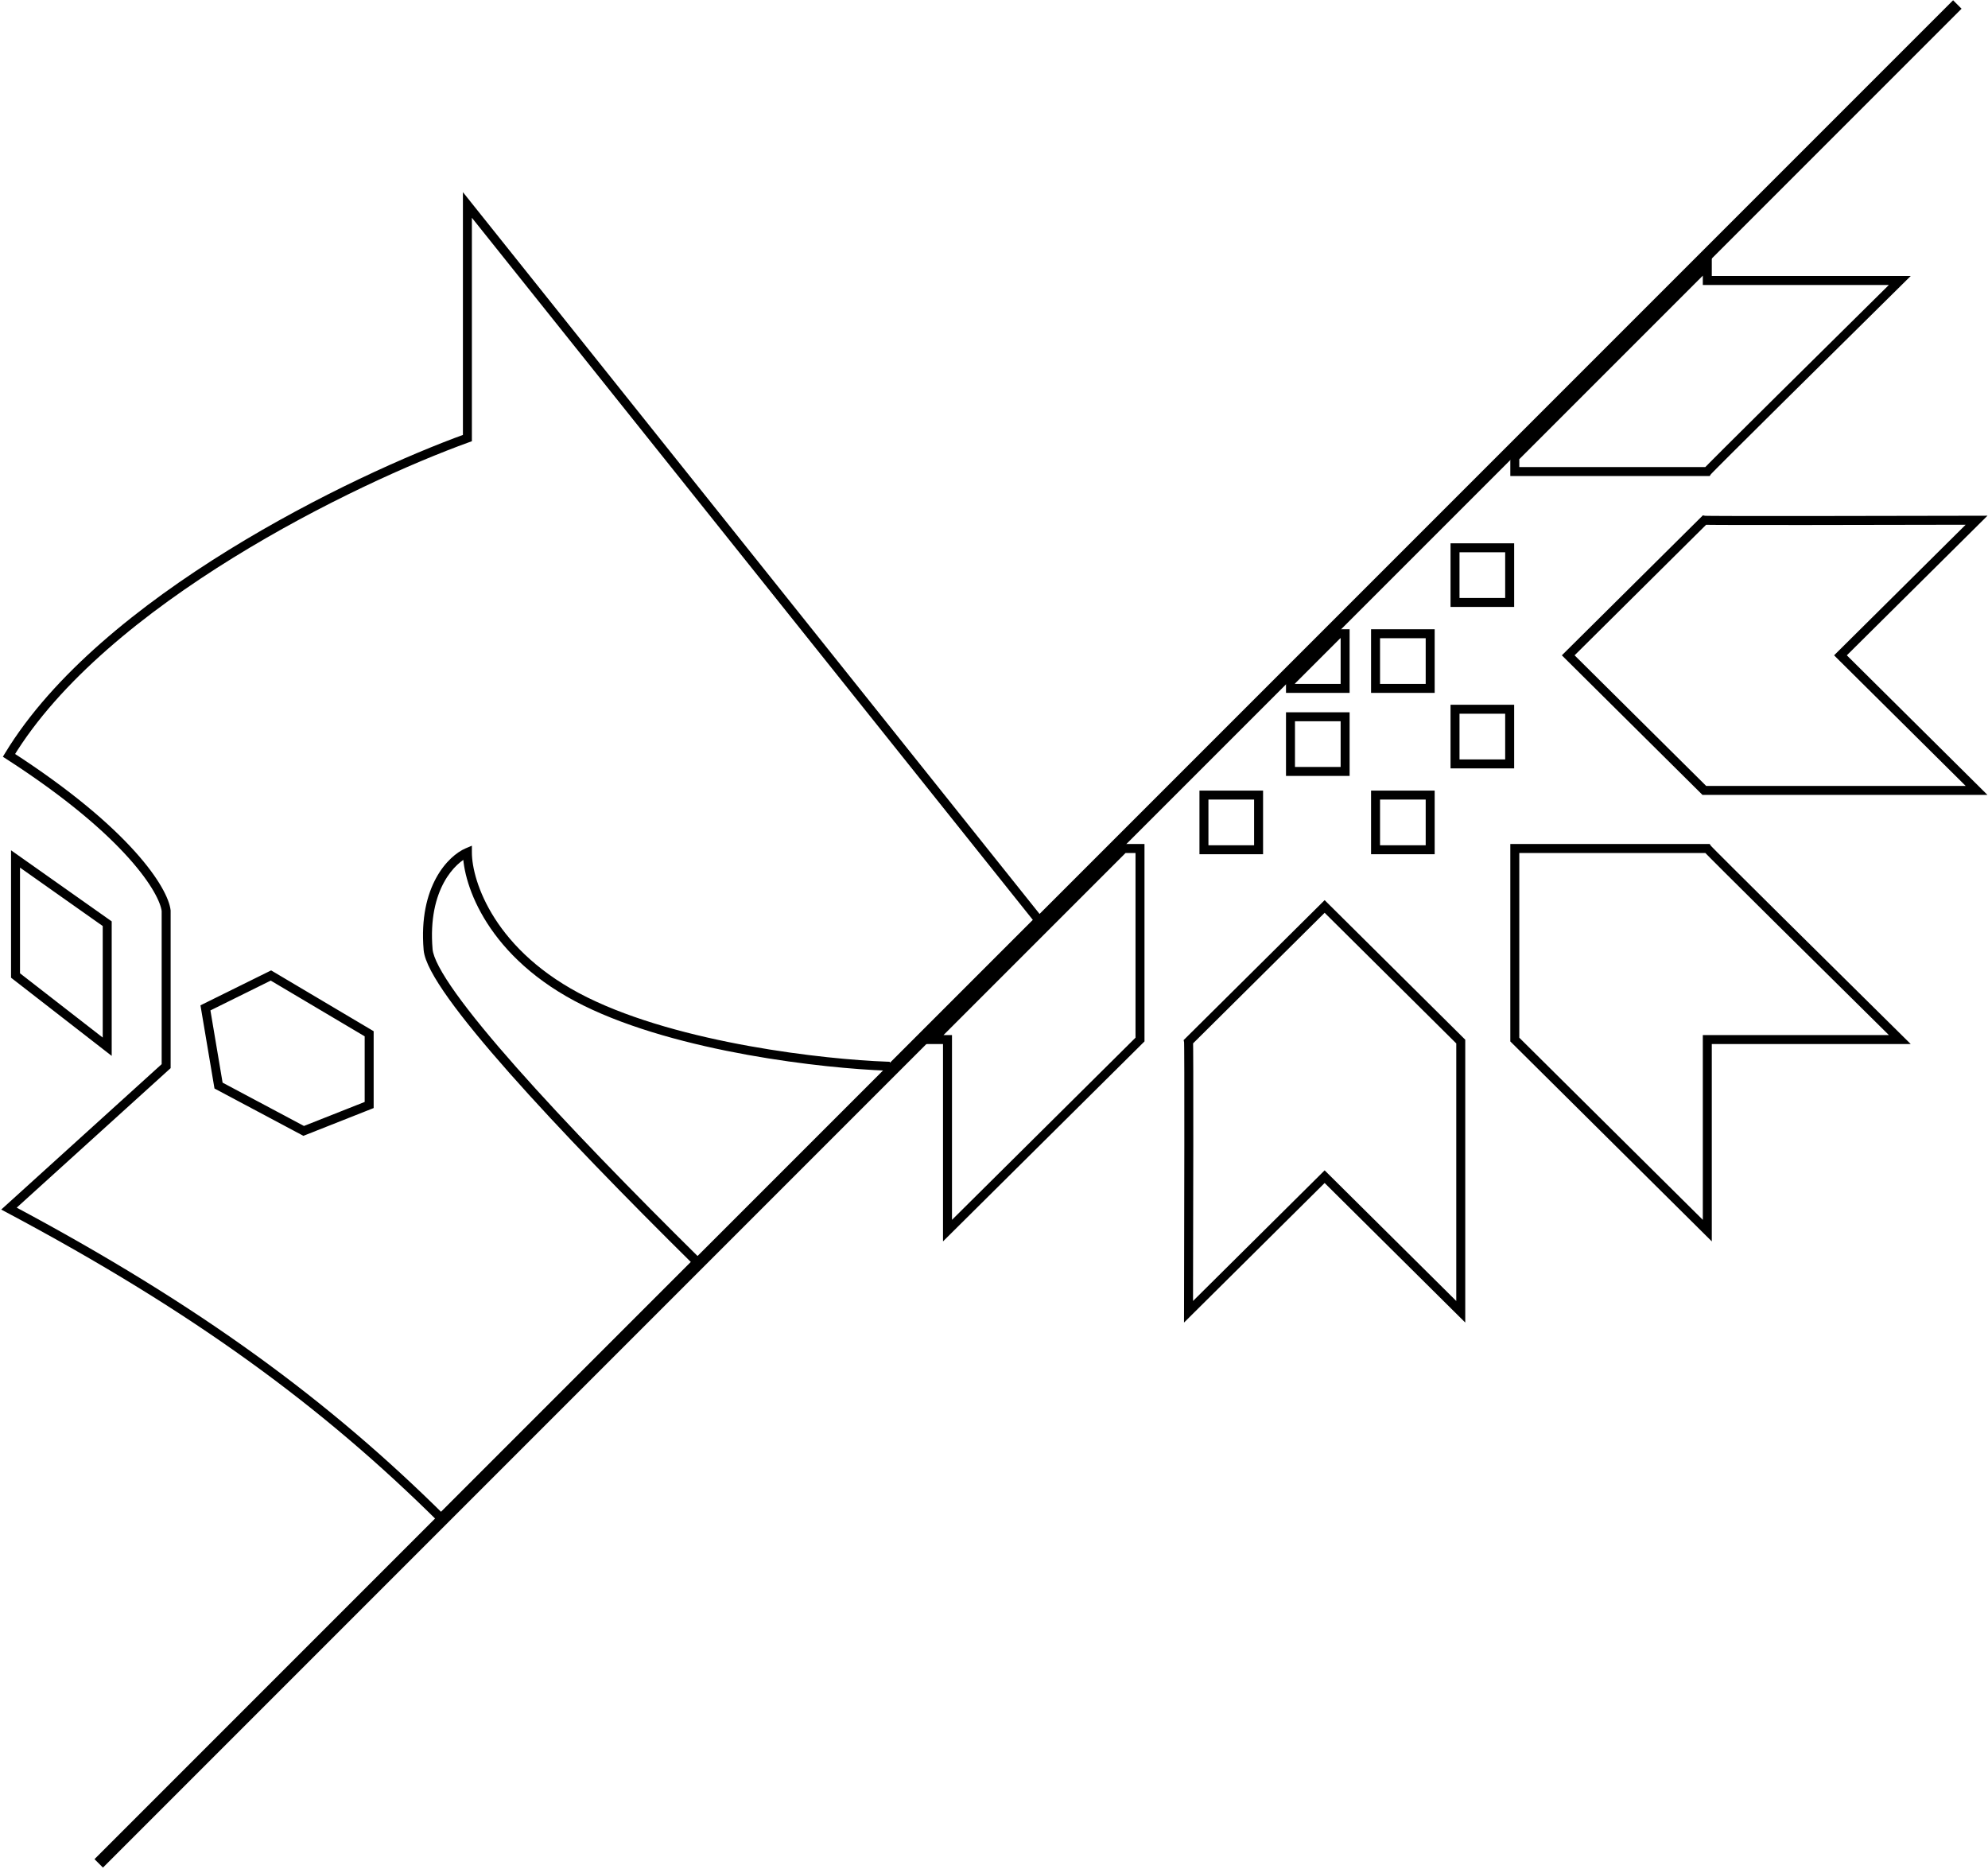 <svg width="1329" height="1249" viewBox="0 0 1329 1249" fill="none" xmlns="http://www.w3.org/2000/svg">
<path d="M885.538 786.5L887.651 784.371L885.538 782.274L883.425 784.371L885.538 786.5ZM794.542 876.805L791.542 876.797L791.523 884.027L796.655 878.934L794.542 876.805ZM976.535 876.805L974.422 878.934L979.535 884.008V876.805H976.535ZM976.535 696.196H979.535V694.947L978.648 694.067L976.535 696.196ZM885.538 605.892L887.652 603.763L885.538 601.666L883.425 603.763L885.538 605.892ZM794.542 696.196L792.429 694.067L791.282 695.205L791.601 696.789L794.542 696.196ZM1230.37 438.026L1228.25 435.897L1226.11 438.026L1228.25 440.155L1230.37 438.026ZM1321.36 347.722L1323.48 349.851L1328.66 344.703L1321.35 344.722L1321.36 347.722ZM1321.36 528.33V531.33H1328.64L1323.48 526.201L1321.36 528.33ZM1139.37 528.33L1137.26 530.46L1138.13 531.33H1139.37V528.33ZM1048.37 438.026L1046.26 435.897L1044.11 438.026L1046.26 440.155L1048.37 438.026ZM1139.37 347.722L1139.95 344.779L1138.39 344.469L1137.26 345.592L1139.37 347.722ZM1270.04 187.472L1272.15 189.607L1277.35 184.472L1270.04 184.472L1270.04 187.472ZM1141.35 187.472H1138.35V190.472L1141.35 190.472L1141.35 187.472ZM1141.35 315.181V318.181H1142.95L1143.84 316.854L1141.35 315.181ZM1012.66 315.181H1009.66V318.181H1012.66V315.181ZM1012.66 305.689L1010.54 303.567L1009.66 304.446V305.689H1012.66ZM1141.35 177H1144.35V169.757L1139.23 174.879L1141.35 177ZM862.703 455.647L860.582 453.525L859.703 454.404V455.647H862.703ZM894.763 423.586V420.586H893.521L892.642 421.465L894.763 423.586ZM899.23 423.586H902.23V420.586H899.23V423.586ZM899.23 460.128V463.128H902.23V460.128H899.23ZM862.703 460.128H859.703V463.128H862.703V460.128ZM633.414 694.85L636.414 694.85L636.414 691.85H633.414V694.85ZM623.5 694.85L621.379 692.729L616.257 697.85H623.5V694.85ZM633.414 822.559L630.414 822.559L630.414 829.763L635.527 824.689L633.414 822.559ZM762.103 694.85L764.216 696.979L765.103 696.099L765.103 694.85L762.103 694.85ZM762.103 567.14L765.103 567.14L765.103 564.14H762.103V567.14ZM751.209 567.14V564.14H749.967L749.088 565.019L751.209 567.14ZM1141.35 694.85V691.85H1138.35V694.85H1141.35ZM1270.04 694.85V697.85H1277.35L1272.15 692.715L1270.04 694.85ZM1141.35 822.559L1139.24 824.689L1144.35 829.763V822.559H1141.35ZM1012.66 694.85H1009.66V696.099L1010.55 696.979L1012.66 694.85ZM1012.66 567.14V564.14H1009.66V567.14H1012.66ZM1141.35 567.14L1143.84 565.468L1142.95 564.14H1141.35V567.14ZM956.095 423.586H959.095V420.586H956.095V423.586ZM919.569 423.586V420.586H916.569V423.586H919.569ZM956.095 460.128V463.128H959.095V460.128H956.095ZM919.569 460.128H916.569V463.128H919.569V460.128ZM862.703 479.099V476.099H859.703V479.099H862.703ZM899.23 479.099H902.23V476.099H899.23V479.099ZM862.703 515.641H859.703V518.641H862.703V515.641ZM899.23 515.641V518.641H902.23V515.641H899.23ZM1009.23 474.065H1012.23V471.065H1009.23V474.065ZM972.698 474.065V471.065H969.698V474.065H972.698ZM1009.23 510.606V513.606H1012.23V510.606H1009.23ZM972.698 510.606H969.698V513.606H972.698V510.606ZM919.569 567.988H916.569V570.988H919.569V567.988ZM919.569 531.446V528.446H916.569V531.446H919.569ZM956.095 567.988V570.988H959.095V567.988H956.095ZM956.095 531.446H959.095V528.446H956.095V531.446ZM1009.23 366.153H1012.23V363.153H1009.23V366.153ZM972.698 366.153V363.153H969.698V366.153H972.698ZM1009.23 402.694V405.694H1012.23V402.694H1009.23ZM972.698 402.694H969.698V405.694H972.698V402.694ZM804.852 567.988H801.852V570.988H804.852V567.988ZM804.852 531.446V528.446H801.852V531.446H804.852ZM841.379 567.988V570.988H844.379V567.988H841.379ZM841.379 531.446H844.379V528.446H841.379V531.446ZM883.425 784.371L792.428 874.675L796.655 878.934L887.651 788.63L883.425 784.371ZM978.648 874.675L887.651 784.371L883.425 788.63L974.422 878.934L978.648 874.675ZM973.535 696.196V876.805H979.535V696.196H973.535ZM883.425 608.021L974.422 698.326L978.648 694.067L887.652 603.763L883.425 608.021ZM796.655 698.326L887.652 608.021L883.425 603.763L792.429 694.067L796.655 698.326ZM797.542 876.812C797.618 847.086 797.709 802.384 797.735 764.886C797.748 746.138 797.746 729.188 797.717 716.811C797.702 710.623 797.681 705.574 797.652 702.013C797.638 700.233 797.622 698.817 797.603 697.813C797.594 697.313 797.583 696.902 797.572 696.595C797.567 696.443 797.56 696.299 797.552 696.176C797.549 696.125 797.535 695.864 797.483 695.604L791.601 696.789C791.56 696.585 791.557 696.438 791.564 696.557C791.567 696.603 791.571 696.686 791.576 696.814C791.585 697.068 791.595 697.437 791.604 697.925C791.622 698.897 791.638 700.288 791.653 702.061C791.681 705.605 791.702 710.64 791.717 716.825C791.746 729.193 791.748 746.135 791.735 764.882C791.709 802.374 791.618 847.073 791.542 876.797L797.542 876.812ZM1232.48 440.155L1323.48 349.851L1319.25 345.592L1228.25 435.897L1232.48 440.155ZM1323.48 526.201L1232.48 435.897L1228.25 440.155L1319.25 530.46L1323.48 526.201ZM1139.37 531.33H1321.36V525.33H1139.37V531.33ZM1046.26 440.155L1137.26 530.46L1141.48 526.201L1050.49 435.897L1046.26 440.155ZM1137.26 345.592L1046.26 435.897L1050.49 440.155L1141.48 349.851L1137.26 345.592ZM1321.35 344.722C1291.4 344.797 1246.36 344.887 1208.58 344.914C1189.69 344.927 1172.62 344.924 1160.16 344.895C1153.92 344.881 1148.85 344.86 1145.28 344.832C1143.49 344.818 1142.09 344.801 1141.11 344.783C1140.62 344.774 1140.25 344.765 1139.99 344.756C1139.86 344.751 1139.78 344.747 1139.73 344.744C1139.61 344.737 1139.75 344.739 1139.95 344.779L1138.79 350.664C1139.04 350.715 1139.3 350.729 1139.35 350.732C1139.48 350.74 1139.62 350.747 1139.77 350.752C1140.08 350.763 1140.5 350.773 1141 350.782C1142.01 350.801 1143.44 350.817 1145.23 350.832C1148.82 350.86 1153.91 350.881 1160.14 350.895C1172.61 350.924 1189.69 350.927 1208.59 350.914C1246.37 350.887 1291.42 350.797 1321.37 350.722L1321.35 344.722ZM1270.04 184.472L1141.35 184.472L1141.35 190.472L1270.04 190.472L1270.04 184.472ZM1143.84 316.854C1143.72 317.026 1143.62 317.13 1143.7 317.041C1143.73 317.006 1143.79 316.945 1143.88 316.85C1144.05 316.664 1144.31 316.396 1144.65 316.045C1145.33 315.345 1146.31 314.35 1147.56 313.086C1150.07 310.56 1153.64 306.985 1158.04 302.601C1166.83 293.836 1178.9 281.854 1192.27 268.607C1219 242.114 1250.91 210.572 1272.15 189.607L1267.93 185.337C1246.7 206.304 1214.78 237.849 1188.04 264.345C1174.68 277.593 1162.6 289.58 1153.8 298.352C1149.4 302.738 1145.82 306.323 1143.3 308.861C1142.05 310.129 1141.05 311.142 1140.35 311.865C1140 312.225 1139.71 312.523 1139.5 312.748C1139.4 312.859 1139.3 312.965 1139.22 313.058C1139.18 313.096 1139.01 313.289 1138.86 313.508L1143.84 316.854ZM1012.66 318.181H1141.35V312.181H1012.66V318.181ZM1009.66 305.689V315.181H1015.66V305.689H1009.66ZM1014.78 307.81L1143.47 179.121L1139.23 174.879L1010.54 303.567L1014.78 307.81ZM1144.35 187.472V177H1138.35V187.472H1144.35ZM864.824 457.768L896.885 425.708L892.642 421.465L860.582 453.525L864.824 457.768ZM899.23 420.586H894.763V426.586H899.23V420.586ZM902.23 460.128V423.586H896.23V460.128H902.23ZM862.703 463.128H899.23V457.128H862.703V463.128ZM859.703 455.647V460.128H865.703V455.647H859.703ZM633.414 691.85H623.5V697.85H633.414V691.85ZM636.414 822.559L636.414 694.85L630.414 694.85L630.414 822.559L636.414 822.559ZM759.989 692.72L631.301 820.43L635.527 824.689L764.216 696.979L759.989 692.72ZM759.103 567.14L759.103 694.85L765.103 694.85L765.103 567.14L759.103 567.14ZM751.209 570.14H762.103V564.14H751.209V570.14ZM625.621 696.971L753.331 569.262L749.088 565.019L621.379 692.729L625.621 696.971ZM1141.35 697.85H1270.04V691.85H1141.35V697.85ZM1144.35 822.559V694.85H1138.35V822.559H1144.35ZM1010.55 696.979L1139.24 824.689L1143.46 820.43L1014.77 692.72L1010.55 696.979ZM1009.66 567.14V694.85H1015.66V567.14H1009.66ZM1141.35 564.14H1012.66V570.14H1141.35V564.14ZM1272.15 692.715C1250.91 671.75 1219 640.207 1192.27 613.715C1178.9 600.468 1166.83 588.486 1158.04 579.72C1153.64 575.337 1150.07 571.762 1147.56 569.236C1146.31 567.972 1145.33 566.977 1144.65 566.277C1144.31 565.925 1144.05 565.658 1143.88 565.471C1143.79 565.377 1143.73 565.316 1143.7 565.281C1143.62 565.191 1143.72 565.296 1143.84 565.468L1138.86 568.813C1139.01 569.033 1139.18 569.226 1139.22 569.264C1139.3 569.357 1139.4 569.463 1139.5 569.574C1139.71 569.799 1140 570.096 1140.35 570.457C1141.05 571.179 1142.05 572.192 1143.3 573.461C1145.82 575.999 1149.4 579.584 1153.8 583.969C1162.6 592.741 1174.68 604.729 1188.04 617.977C1214.78 644.473 1246.7 676.018 1267.93 696.985L1272.15 692.715ZM956.095 420.586H919.569V426.586H956.095V420.586ZM959.095 460.128V423.586H953.095V460.128H959.095ZM919.569 463.128H956.095V457.128H919.569V463.128ZM916.569 423.586V460.128H922.569V423.586H916.569ZM862.703 482.099H899.23V476.099H862.703V482.099ZM865.703 515.641V479.099H859.703V515.641H865.703ZM899.23 512.641H862.703V518.641H899.23V512.641ZM896.23 479.099V515.641H902.23V479.099H896.23ZM1009.23 471.065H972.698V477.065H1009.23V471.065ZM1012.23 510.606V474.065H1006.23V510.606H1012.23ZM972.698 513.606H1009.23V507.606H972.698V513.606ZM969.698 474.065V510.606H975.698V474.065H969.698ZM922.569 567.988V531.446H916.569V567.988H922.569ZM956.095 564.988H919.569V570.988H956.095V564.988ZM953.095 531.446V567.988H959.095V531.446H953.095ZM919.569 534.446H956.095V528.446H919.569V534.446ZM1009.23 363.153H972.698V369.153H1009.23V363.153ZM1012.23 402.694V366.153H1006.23V402.694H1012.23ZM972.698 405.694H1009.23V399.694H972.698V405.694ZM969.698 366.153V402.694H975.698V366.153H969.698ZM807.852 567.988V531.446H801.852V567.988H807.852ZM841.379 564.988H804.852V570.988H841.379V564.988ZM838.379 531.446V567.988H844.379V531.446H838.379ZM804.852 534.446H841.379V528.446H804.852V534.446Z" fill="black"/>
<path d="M66 1245.5L1308.5 3" stroke="black" stroke-width="8"/>
<path d="M466.057 843.492L468.178 845.613L470.313 843.479L468.165 841.357L466.057 843.492ZM294.836 1014.71L292.725 1016.84L294.847 1018.94L296.958 1016.83L294.836 1014.71ZM6 807.84L3.986 805.617L0.823 808.483L4.591 810.488L6 807.84ZM111.073 712.624L113.088 714.847L114.073 713.954V712.624H111.073ZM111.073 608.752H114.073V608.584L114.054 608.417L111.073 608.752ZM6 504.88L3.435 503.323L1.921 505.819L4.374 507.401L6 504.88ZM312.463 292.808L313.483 295.63L315.463 294.914V292.808H312.463ZM312.463 137L314.807 135.127L309.463 128.44V137H312.463ZM694.471 615.077L696.593 617.199L698.49 615.301L696.815 613.205L694.471 615.077ZM593.887 715.661L591.106 716.786L592.806 720.986L596.009 717.782L593.887 715.661ZM592.659 712.624L595.44 711.499L594.71 709.695L592.764 709.626L592.659 712.624ZM391.268 669.344L392.598 666.655L392.598 666.655L391.268 669.344ZM312.463 569.8H315.463V565.271L311.293 567.038L312.463 569.8ZM286.195 634.72L283.206 634.972L283.206 634.972L286.195 634.72ZM246.793 690.984H249.793V689.275L248.323 688.404L246.793 690.984ZM181.122 652.032L182.652 649.452L181.252 648.621L179.793 649.343L181.122 652.032ZM246.793 738.592L247.896 741.382L249.793 740.632V738.592H246.793ZM203.012 755.904L201.603 758.552L202.826 759.204L204.115 758.694L203.012 755.904ZM146.098 725.608L143.139 726.107L143.385 727.563L144.688 728.256L146.098 725.608ZM137.341 673.672L136.012 670.983L134.012 671.971L134.383 674.171L137.341 673.672ZM10.378 574.128L12.108 571.677L7.378 568.337V574.128H10.378ZM71.671 617.408H74.671V615.854L73.401 614.957L71.671 617.408ZM10.378 652.032H7.378V653.5L8.538 654.401L10.378 652.032ZM71.671 699.64L69.831 702.009L74.671 705.769V699.64H71.671ZM463.936 841.37L292.715 1012.59L296.958 1016.83L468.178 845.613L463.936 841.37ZM4.591 810.488C131.077 877.803 216.581 941.423 292.725 1016.84L296.948 1012.58C220.337 936.698 134.344 872.745 7.409 805.192L4.591 810.488ZM109.059 710.401L3.986 805.617L8.014 810.063L113.088 714.847L109.059 710.401ZM108.073 608.752V712.624H114.073V608.752H108.073ZM4.374 507.401C44.485 533.261 70.167 555.817 85.965 573.426C93.864 582.232 99.268 589.773 102.769 595.846C106.303 601.976 107.793 606.43 108.092 609.087L114.054 608.417C113.623 604.582 111.684 599.298 107.967 592.85C104.217 586.344 98.548 578.467 90.431 569.42C74.196 551.323 48.071 528.435 7.626 502.359L4.374 507.401ZM311.444 289.986C273.326 303.755 212.281 330.892 152.839 367.619C93.462 404.305 35.329 450.775 3.435 503.323L8.565 506.437C39.715 455.113 96.871 409.252 155.993 372.723C215.05 336.235 275.715 309.272 313.483 295.63L311.444 289.986ZM309.463 137V292.808H315.463V137H309.463ZM696.815 613.205L314.807 135.127L310.12 138.873L692.128 616.95L696.815 613.205ZM692.35 612.956L591.766 713.54L596.009 717.782L696.593 617.199L692.35 612.956ZM589.878 713.749L591.106 716.786L596.668 714.536L595.44 711.499L589.878 713.749ZM389.939 672.033C453.575 703.488 551.591 714.176 592.553 715.622L592.764 709.626C552.003 708.187 455.049 697.523 392.598 666.655L389.939 672.033ZM309.463 569.8C309.463 591.202 325.93 640.395 389.939 672.033L392.598 666.655C330.519 635.97 315.463 588.793 315.463 569.8H309.463ZM289.185 634.468C285.772 593.992 304.804 576.303 313.634 572.562L311.293 567.038C299.692 571.953 279.613 592.351 283.206 634.972L289.185 634.468ZM468.165 841.357C422.907 796.651 378.552 751.109 345.25 713.469C328.594 694.644 314.747 677.846 304.943 664.147C300.039 657.295 296.184 651.272 293.5 646.195C290.778 641.047 289.41 637.146 289.185 634.468L283.206 634.972C283.536 638.89 285.376 643.666 288.196 648.999C291.054 654.405 295.075 660.67 300.063 667.639C310.043 681.582 324.044 698.556 340.756 717.445C374.191 755.233 418.655 800.885 463.949 845.626L468.165 841.357ZM248.323 688.404L182.652 649.452L179.591 654.612L245.262 693.564L248.323 688.404ZM249.793 738.592V690.984H243.793V738.592H249.793ZM204.115 758.694L247.896 741.382L245.69 735.802L201.909 753.114L204.115 758.694ZM144.688 728.256L201.603 758.552L204.422 753.256L147.507 722.96L144.688 728.256ZM134.383 674.171L143.139 726.107L149.056 725.109L140.3 673.173L134.383 674.171ZM179.793 649.343L136.012 670.983L138.671 676.361L182.451 654.721L179.793 649.343ZM8.648 576.579L69.94 619.859L73.401 614.957L12.108 571.677L8.648 576.579ZM13.378 652.032V574.128H7.378V652.032H13.378ZM73.511 697.271L12.218 649.663L8.538 654.401L69.831 702.009L73.511 697.271ZM68.671 617.408V699.64H74.671V617.408H68.671Z" fill="black"/>
</svg>
